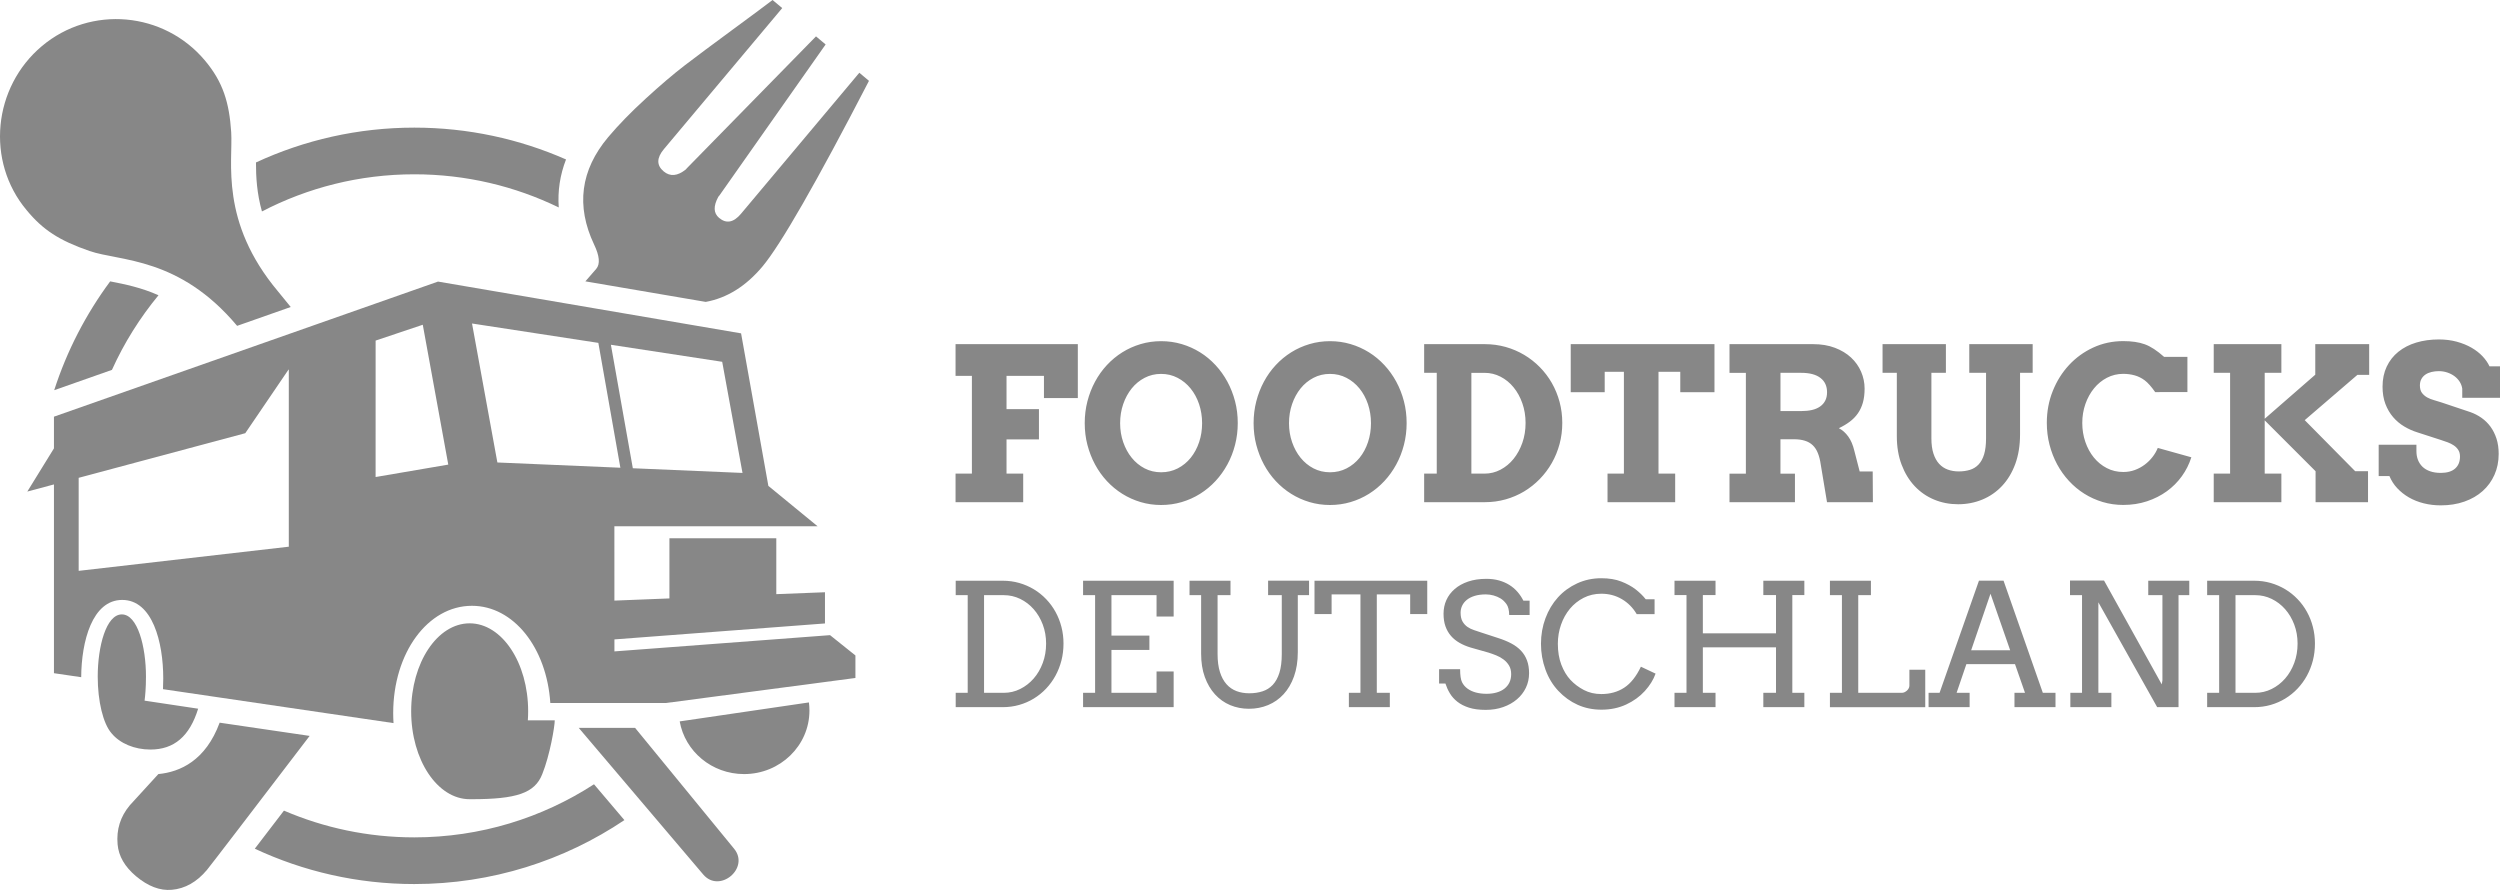 <?xml version="1.0" encoding="utf-8"?><!DOCTYPE svg PUBLIC "-//W3C//DTD SVG 1.0//EN" "http://www.w3.org/TR/2001/REC-SVG-20010904/DTD/svg10.dtd"><svg version="1" xmlns="http://www.w3.org/2000/svg" width="100" height="35.599" viewBox="0 0 100 35.599"><g fill="#878787"><path d="M38.222 13.766L43.113 13.766 43.113 15.922 41.758 15.922 41.758 15.034 40.261 15.034 40.261 16.364 41.558 16.364 41.558 17.577 40.261 17.577 40.261 18.945 40.928 18.945 40.928 20.087 38.222 20.087 38.222 18.945 38.876 18.945 38.876 15.034 38.222 15.034zM46.445 20.2c-.286 0-.56-.039-.821-.117s-.505-.188-.732-.33c-.227-.142-.432-.312-.617-.511s-.342-.42-.473-.663-.232-.504-.305-.782-.108-.568-.108-.872c0-.303.036-.594.108-.874s.174-.541.305-.784c.131-.243.288-.464.473-.663.185-.199.391-.369.617-.511s.471-.251.732-.329c.261-.078.535-.117.821-.117.287 0 .561.039.824.117.263.078.507.188.734.329s.432.312.617.511c.185.199.343.42.475.663.132.244.234.505.307.784s.108.571.108.874c0 .3-.036.59-.108.87-.072.279-.174.541-.307.784-.132.243-.291.464-.475.663-.185.199-.391.369-.617.511-.227.142-.471.252-.734.33S46.731 20.2 46.445 20.2M46.445 18.891c.242 0 .464-.052.666-.156.201-.104.375-.246.519-.425s.256-.388.335-.625c.08-.238.119-.49.119-.757 0-.27-.041-.524-.121-.763-.081-.239-.194-.448-.34-.627s-.319-.321-.52-.425c-.2-.104-.419-.157-.659-.157s-.458.052-.659.157c-.2.104-.373.246-.517.425s-.258.389-.34.627c-.082.239-.123.494-.123.763 0 .267.041.519.123.757s.195.446.34.625.317.321.517.425C45.986 18.839 46.206 18.891 46.445 18.891M53.2 20.2c-.286 0-.56-.039-.821-.117s-.505-.188-.732-.33c-.227-.142-.432-.312-.617-.511s-.343-.42-.473-.663c-.131-.243-.232-.504-.305-.782s-.108-.568-.108-.872c0-.303.036-.594.108-.874s.174-.541.305-.784c.13-.243.288-.464.473-.663.185-.199.391-.369.617-.511s.471-.251.732-.329c.261-.078.535-.117.821-.117.287 0 .561.039.824.117.263.078.507.188.734.329s.432.312.617.511c.185.199.343.42.475.663.132.244.234.505.307.784s.108.571.108.874c0 .3-.036.59-.108.87-.072.279-.174.541-.307.784-.132.243-.291.464-.475.663-.185.199-.391.369-.617.511-.227.142-.471.252-.734.33S53.487 20.2 53.2 20.2M53.2 18.891c.242 0 .464-.052.665-.156.202-.104.375-.246.52-.425.145-.179.256-.388.335-.625s.119-.49.119-.757c0-.27-.041-.524-.121-.763-.081-.239-.194-.448-.34-.627s-.319-.321-.52-.425c-.2-.104-.419-.157-.659-.157s-.458.052-.659.157c-.2.104-.373.246-.517.425s-.258.389-.34.627c-.082.239-.123.494-.123.763 0 .267.041.519.123.757.082.238.195.446.34.625s.317.321.517.425C52.742 18.839 52.961 18.891 53.2 18.891M56.966 13.766h2.427c.289 0 .566.038.832.112.266.075.513.181.742.317.229.136.438.3.625.49s.348.402.482.636c.133.233.236.485.309.755.072.27.108.55.108.842s-.036.573-.108.842c-.073.27-.175.522-.309.757-.134.235-.294.449-.482.642-.188.193-.396.359-.625.497-.229.137-.477.244-.742.319-.266.075-.543.112-.832.112h-2.427v-1.143h.504v-4.032h-.504V13.766zM58.855 14.913v4.032h.529c.225 0 .438-.053.638-.158.2-.106.374-.25.521-.432.147-.182.264-.396.351-.642.086-.246.129-.511.129-.794 0-.281-.043-.543-.129-.788-.086-.245-.203-.458-.351-.638-.147-.181-.321-.322-.521-.425-.2-.103-.413-.154-.638-.154H58.855zM64.301 18.945L64.956 18.945 64.956 14.871 64.188 14.871 64.188 15.688 62.829 15.688 62.829 13.766 68.579 13.766 68.579 15.688 67.211 15.688 67.211 14.871 66.34 14.871 66.34 18.945 67.007 18.945 67.007 20.087 64.301 20.087zM69.18 13.766h3.344c.325 0 .616.048.872.146.256.097.471.227.646.39.175.163.309.352.402.567.093.216.14.44.14.674 0 .214-.023.401-.069.563-.046.161-.113.304-.2.429-.087.125-.195.236-.323.332-.128.096-.274.183-.438.261.142.072.267.183.375.332.108.148.19.341.246.578l.212.821h.521l.008 1.23h-1.835l-.25-1.501c-.025-.178-.063-.332-.115-.461-.051-.129-.12-.235-.206-.317-.086-.082-.191-.143-.315-.181-.124-.039-.27-.059-.439-.059h-.538v1.376h.58v1.143H69.18v-1.143h.655v-4.032H69.18V13.766zM71.219 14.913v1.53h.83c.158 0 .301-.014.427-.043s.235-.075.325-.138.16-.141.208-.236c.049-.094.073-.207.073-.337 0-.245-.087-.435-.263-.571-.175-.136-.432-.205-.771-.205H71.219zM75.301 13.766h2.535v1.146h-.58v2.623c0 .239.027.442.082.609s.13.303.227.409c.097.105.213.183.346.231.133.048.279.073.438.073.164 0 .313-.021.449-.063.135-.042.25-.113.346-.215.096-.102.17-.237.221-.406.051-.17.077-.382.077-.638v-2.623h-.671v-1.146h2.536v1.146h-.505v2.46c0 .445-.064.84-.191 1.187-.128.346-.304.639-.528.877-.224.239-.487.421-.788.546-.302.125-.625.188-.97.188-.342 0-.662-.062-.959-.186s-.557-.303-.778-.538c-.221-.235-.396-.521-.523-.857-.128-.336-.192-.717-.192-1.142v-2.536h-.571V13.766zM86.21 15.688c-.156-.223-.296-.38-.421-.474-.125-.093-.26-.16-.404-.2-.145-.04-.296-.06-.455-.06-.234 0-.45.052-.651.156-.2.104-.373.246-.519.425s-.261.388-.344.625c-.083.238-.125.49-.125.757 0 .27.041.523.123.761.082.237.195.445.34.623.145.178.317.319.518.423.2.104.419.156.659.156.167 0 .322-.027.467-.081s.276-.126.394-.215.222-.191.311-.307c.089-.115.158-.235.208-.36l1.343.375c-.086.272-.213.525-.38.757-.167.232-.368.433-.603.603-.235.17-.499.303-.792.4-.293.097-.61.146-.949.146-.287 0-.561-.039-.822-.117s-.505-.188-.732-.33c-.227-.142-.432-.313-.617-.513-.185-.2-.343-.422-.474-.665-.13-.244-.232-.505-.304-.784s-.108-.571-.108-.874c0-.453.079-.878.238-1.274.158-.396.375-.742.65-1.038.275-.296.598-.53.969-.701s.771-.257 1.199-.257c.342 0 .629.042.863.127.234.085.491.252.771.502h.934v1.41H86.21zM88.549 13.766L91.255 13.766 91.255 14.913 90.588 14.913 90.588 16.751 92.611 14.988 92.611 13.766 94.767 13.766 94.767 14.996 94.295 14.996 92.189 16.806 94.208 18.849 94.721 18.849 94.721 20.087 92.623 20.087 92.623 18.849 90.588 16.814 90.588 18.945 91.255 18.945 91.255 20.087 88.549 20.087 88.549 18.945 89.204 18.945 89.204 14.913 88.549 14.913zM98.49 15.546c-.014-.097-.048-.189-.102-.275-.054-.086-.124-.16-.208-.223s-.181-.112-.288-.148c-.107-.036-.219-.054-.336-.054-.105 0-.205.011-.296.033-.092.022-.172.056-.24.102-.068.046-.123.105-.163.177-.041.072-.061.159-.061.258 0 .125.027.225.081.298s.124.134.208.182c.085.047.179.084.282.112.103.028.203.059.3.092l1.146.384c.159.056.307.132.446.229.139.098.259.216.361.354.101.139.181.299.24.479.058.181.087.384.087.609 0 .306-.056.585-.169.838-.112.253-.271.47-.473.65-.203.181-.446.321-.73.421-.283.1-.598.15-.942.15-.242 0-.47-.027-.686-.082-.215-.054-.412-.132-.59-.235-.178-.103-.333-.226-.467-.369-.134-.143-.238-.305-.313-.486h-.43V17.79h1.51v.259c0 .125.02.24.061.346s.101.197.181.275c.081.078.182.138.305.181.122.043.265.065.429.065.25 0 .441-.058.571-.173.131-.115.196-.276.196-.481 0-.106-.023-.194-.069-.265-.046-.071-.105-.131-.177-.18-.072-.048-.153-.089-.242-.123-.089-.033-.177-.064-.263-.091l-.955-.309c-.181-.056-.355-.134-.523-.234s-.317-.225-.446-.375c-.129-.15-.232-.326-.309-.528-.076-.201-.114-.432-.114-.69 0-.3.056-.568.167-.803.111-.235.267-.433.467-.594.2-.161.438-.284.713-.367.275-.083.577-.125.905-.125.259 0 .498.03.717.09.22.06.417.14.59.24s.321.215.442.344.213.263.277.402H100v1.259H98.49V15.546zM38.228 23.229h1.882c.231 0 .451.03.66.09s.404.145.584.253.344.24.49.392c.147.152.272.322.375.509.104.187.183.387.238.602.056.214.083.438.083.669 0 .236-.028.461-.083.677-.056.215-.135.418-.238.607s-.229.361-.375.516c-.146.154-.31.287-.49.397-.18.11-.375.195-.584.255s-.429.09-.66.09h-1.882v-.574h.48v-3.907h-.48V23.229zM39.362 23.806v3.907h.787c.234 0 .454-.051.659-.154.206-.102.385-.242.539-.418.154-.177.275-.385.364-.624.089-.239.133-.497.133-.772 0-.271-.044-.525-.133-.761s-.21-.441-.364-.616c-.153-.174-.333-.312-.539-.412s-.425-.15-.659-.15H39.362zM43.323 23.229L46.946 23.229 46.946 24.66 46.262 24.66 46.262 23.806 44.458 23.806 44.458 25.424 45.976 25.424 45.976 25.998 44.458 25.998 44.458 27.712 46.262 27.712 46.262 26.858 46.946 26.858 46.946 28.286 43.323 28.286 43.323 27.712 43.804 27.712 43.804 23.806 43.323 23.806zM47.582 23.229h1.638v.577h-.517v2.355c0 .282.032.523.095.722s.151.361.264.487c.112.126.246.217.4.275.154.058.324.086.508.086.191 0 .367-.025.527-.077.16-.051.297-.137.412-.258.114-.121.204-.282.267-.484.063-.201.095-.452.095-.752v-2.355h-.547v-.577h1.638v.577h-.45v2.282c0 .365-.051.688-.152.971-.101.282-.24.519-.416.71-.175.191-.382.336-.62.435-.238.099-.494.148-.768.148-.267 0-.516-.049-.749-.146-.232-.098-.435-.242-.607-.431s-.308-.419-.407-.692c-.099-.272-.148-.584-.148-.936v-2.342h-.464V23.229zM53.955 27.712L54.418 27.712 54.418 23.776 53.264 23.776 53.264 24.563 52.58 24.563 52.58 23.229 57.09 23.229 57.09 24.563 56.407 24.563 56.407 23.776 55.072 23.776 55.072 27.712 55.593 27.712 55.593 28.286 53.955 28.286zM60.258 24.163c-.071-.098-.149-.173-.235-.225-.086-.052-.18-.092-.282-.12-.102-.028-.205-.042-.307-.042-.169 0-.317.02-.444.058-.127.039-.232.092-.315.159-.083.067-.146.145-.188.233-.042.089-.063.183-.063.28 0 .147.026.265.078.355.052.09.119.162.199.217.08.054.168.097.265.128s.189.062.279.093l.673.22c.203.064.381.138.536.22s.284.18.389.292.184.242.238.389c.055.146.082.317.082.51 0 .209-.043.402-.128.581-.086.178-.205.333-.359.463-.153.131-.336.234-.549.309-.212.075-.445.112-.699.112-.26 0-.482-.029-.667-.088-.185-.059-.34-.138-.465-.237-.126-.099-.227-.212-.302-.339-.076-.126-.134-.257-.177-.39h-.253v-.574h.841c0 .247.026.421.078.524.052.102.125.188.219.255.093.068.205.119.333.154.129.034.271.052.427.052.151 0 .288-.018.409-.054.122-.035.225-.087.311-.155.085-.068.151-.15.197-.247.045-.097.068-.207.068-.329 0-.136-.028-.25-.085-.345s-.13-.175-.219-.242c-.089-.067-.186-.122-.292-.164-.105-.042-.207-.079-.305-.11l-.73-.207c-.16-.049-.306-.111-.438-.187s-.246-.168-.34-.277c-.095-.109-.167-.236-.219-.382s-.077-.314-.077-.505c0-.194.038-.375.113-.544.076-.169.187-.317.334-.443.146-.127.326-.227.539-.299s.456-.108.729-.108c.18 0 .346.021.499.063.152.042.291.102.414.178.124.077.232.169.327.277.094.108.174.227.238.355h.25v.574h-.817C60.365 24.407 60.329 24.261 60.258 24.163M65.467 24.563c-.149-.253-.347-.453-.592-.597-.246-.145-.52-.217-.822-.217-.258 0-.494.055-.708.164s-.396.255-.549.438c-.152.184-.271.396-.355.637s-.127.496-.127.762c0 .316.047.596.14.839.093.243.215.446.365.607.15.161.329.296.536.404.207.108.439.162.697.162.351 0 .657-.085.917-.255.26-.17.482-.45.667-.839l.587.277c-.084.24-.228.472-.43.696-.203.223-.452.403-.749.541-.297.137-.625.205-.986.205-.345 0-.662-.065-.951-.195s-.546-.315-.772-.555c-.226-.24-.398-.525-.517-.854-.119-.329-.179-.672-.179-1.031 0-.36.06-.7.179-1.021.119-.32.286-.599.5-.836.215-.237.471-.423.768-.56.297-.137.619-.206.966-.206.309 0 .576.044.8.132s.416.192.572.313c.157.122.292.253.405.396h.354v.594H65.467zM70.533 23.229L72.174 23.229 72.174 23.802 71.693 23.802 71.693 27.712 72.174 27.712 72.174 28.286 70.533 28.286 70.533 27.712 71.04 27.712 71.04 25.894 68.114 25.894 68.114 27.712 68.621 27.712 68.621 28.286 66.98 28.286 66.98 27.712 67.46 27.712 67.46 23.802 66.98 23.802 66.98 23.229 68.621 23.229 68.621 23.802 68.114 23.802 68.114 25.333 71.04 25.333 71.04 23.802 70.533 23.802zM73.196 23.229h1.641v.577h-.507v3.907h1.745c.036 0 .071-.009.107-.025.035-.017.067-.038.097-.065.029-.027.052-.057.07-.092.018-.034.027-.069.027-.105v-.637h.634v1.498h-3.813v-.574h.48v-3.907h-.48V23.229zM80.581 27.712H81l-.4-1.147h-1.945l-.391 1.147h.521v.574h-1.642v-.574h.44l1.575-4.484h.984l1.571 4.484h.507v.574h-1.641V27.712zM78.846 26.011h1.561l-.787-2.262L78.846 26.011zM85.93 23.229L87.571 23.229 87.571 23.806 87.141 23.806 87.141 28.286 86.287 28.286 83.935 24.093 83.935 27.712 84.455 27.712 84.455 28.286 82.814 28.286 82.814 27.712 83.281 27.712 83.281 23.806 82.8 23.806 82.8 23.222 84.162 23.222 86.47 27.375 86.497 27.215 86.497 23.806 85.93 23.806zM88.286 23.229h1.882c.231 0 .451.03.661.09.208.06.403.145.583.253s.344.24.49.392c.147.152.272.322.375.509.104.187.183.387.238.602.056.214.083.438.083.669 0 .236-.028.461-.083.677-.056.215-.135.418-.238.607s-.229.361-.375.516c-.146.154-.31.287-.49.397-.18.11-.375.195-.583.255-.209.06-.43.09-.661.09h-1.882v-.574h.48v-3.907h-.48V23.229zM89.42 23.806v3.907h.788c.233 0 .453-.051.659-.154.206-.102.385-.242.539-.418.154-.177.275-.385.364-.624.089-.239.133-.497.133-.772 0-.271-.044-.525-.133-.761s-.21-.441-.364-.616c-.153-.174-.333-.312-.539-.412s-.425-.15-.659-.15H89.42zM23.85 10.754l-.435.5 4.814.822c.852-.156 1.607-.627 2.267-1.413.728-.868 2.149-3.344 4.263-7.429l-.386-.324-4.732 5.639c-.296.354-.589.409-.878.166-.225-.189-.234-.471-.029-.846l.041-.048 4.25-6.043-.385-.323-5.166 5.275-.041.048c-.334.268-.629.293-.886.078-.289-.243-.286-.541.011-.894l4.731-5.639L30.902 0c-.307.235-.852.64-1.635 1.215s-1.405 1.039-1.866 1.391c-.46.353-.987.801-1.579 1.344-.593.543-1.091 1.056-1.496 1.537-1.105 1.318-1.293 2.749-.563 4.292C23.983 10.236 24.012 10.562 23.85 10.754M27.188 28.856c.212 1.197 1.284 2.107 2.576 2.107 1.443 0 2.614-1.137 2.614-2.541 0-.11-.008-.219-.021-.325L27.188 28.856zM8.786 28.907c-.558 1.514-1.579 1.973-2.452 2.056-.626.688-1.142 1.249-1.142 1.249-.377.45-.54.97-.488 1.561.041.473.287.897.736 1.275.482.404.959.586 1.432.544.532-.047 1-.311 1.404-.793.123-.146 1.938-2.518 4.11-5.363L8.786 28.907zM5.783 28.026c.022-.167.056-.494.056-.963 0-1.206-.338-2.487-.965-2.487-.627 0-.965 1.282-.965 2.487 0 .992.217 1.882.551 2.266.337.409.919.653 1.557.653.948 0 1.569-.531 1.909-1.634C7.682 28.31 5.783 28.026 5.783 28.026M22.19 28.814c0 .239-.194 1.396-.5 2.152-.298.763-1.035 1.002-2.827 1.002h-.077c-1.292 0-2.339-1.575-2.339-3.518s1.048-3.517 2.339-3.517c1.292 0 2.34 1.575 2.34 3.517 0 .125-.004.242-.012.363H22.19z"/><path d="M23.76 31.371c-2.072 1.343-4.541 2.124-7.188 2.124-1.85 0-3.613-.382-5.214-1.07-.422.552-.821 1.074-1.166 1.523 1.939.906 4.101 1.414 6.379 1.414 3.108 0 6-.943 8.405-2.558C24.612 32.375 24.207 31.897 23.76 31.371M25.404 29.116H23.15c2.749 3.235 4.85 5.709 4.976 5.86.653.778 1.885-.255 1.232-1.034C29.247 33.81 27.632 31.836 25.404 29.116M4.407 11.255c-.967 1.307-1.73 2.773-2.239 4.353l2.31-.813c.487-1.08 1.117-2.082 1.862-2.985C5.647 11.501 4.994 11.369 4.407 11.255M22.641 6.378c-1.859-.817-3.912-1.273-6.069-1.273-2.26 0-4.405.5-6.333 1.393-.001.578.035 1.235.239 1.96 1.826-.949 3.899-1.486 6.095-1.486 2.07 0 4.03.477 5.777 1.326C22.303 7.642 22.4 6.999 22.641 6.378"/><path d="M3.582 10.04c1.218.421 3.578.224 5.903 2.994l2.144-.754c-.325-.397-.505-.619-.505-.619C8.774 8.862 9.324 6.458 9.248 5.286 9.171 4.114 8.926 3.288 8.2 2.423 6.557.464 3.634.2 1.677 1.843s-2.254 4.607-.61 6.566C1.714 9.192 2.363 9.619 3.582 10.04M3.248 27.088c.009-1.437.442-3.091 1.641-3.091 1.211 0 1.641 1.69 1.641 3.137 0 .159-.004.304-.01.433l9.221 1.357c-.008-.132-.013-.265-.013-.399 0-2.408 1.383-4.293 3.149-4.293 1.666 0 2.991 1.678 3.136 3.889h4.617l7.587-1.002v-.901l-1.015-.812-8.625.65v-.48l8.422-.638V23.69l-1.947.076 0-2.236h-4.275v2.407l-2.201.087-.001-2.973h8.129l-1.97-1.616-1.091-6.101-12.123-2.071L2.158 16.667v1.268l-1.066 1.728 1.066-.286v7.551C2.158 26.929 3.247 27.09 3.248 27.088M11.551 21.868l-8.404.966v-3.721l6.664-1.785 1.727-2.54.014-.006V21.868zM15.024 19.081l.001-5.458 1.886-.633 1.02 5.594L15.024 19.081zM28.888 14.472l.812 4.445-4.387-.187-.877-4.939L28.888 14.472zM19.895 18.499l-1.014-5.559 5.053.775.881 4.994L19.895 18.499z"/></g></svg>